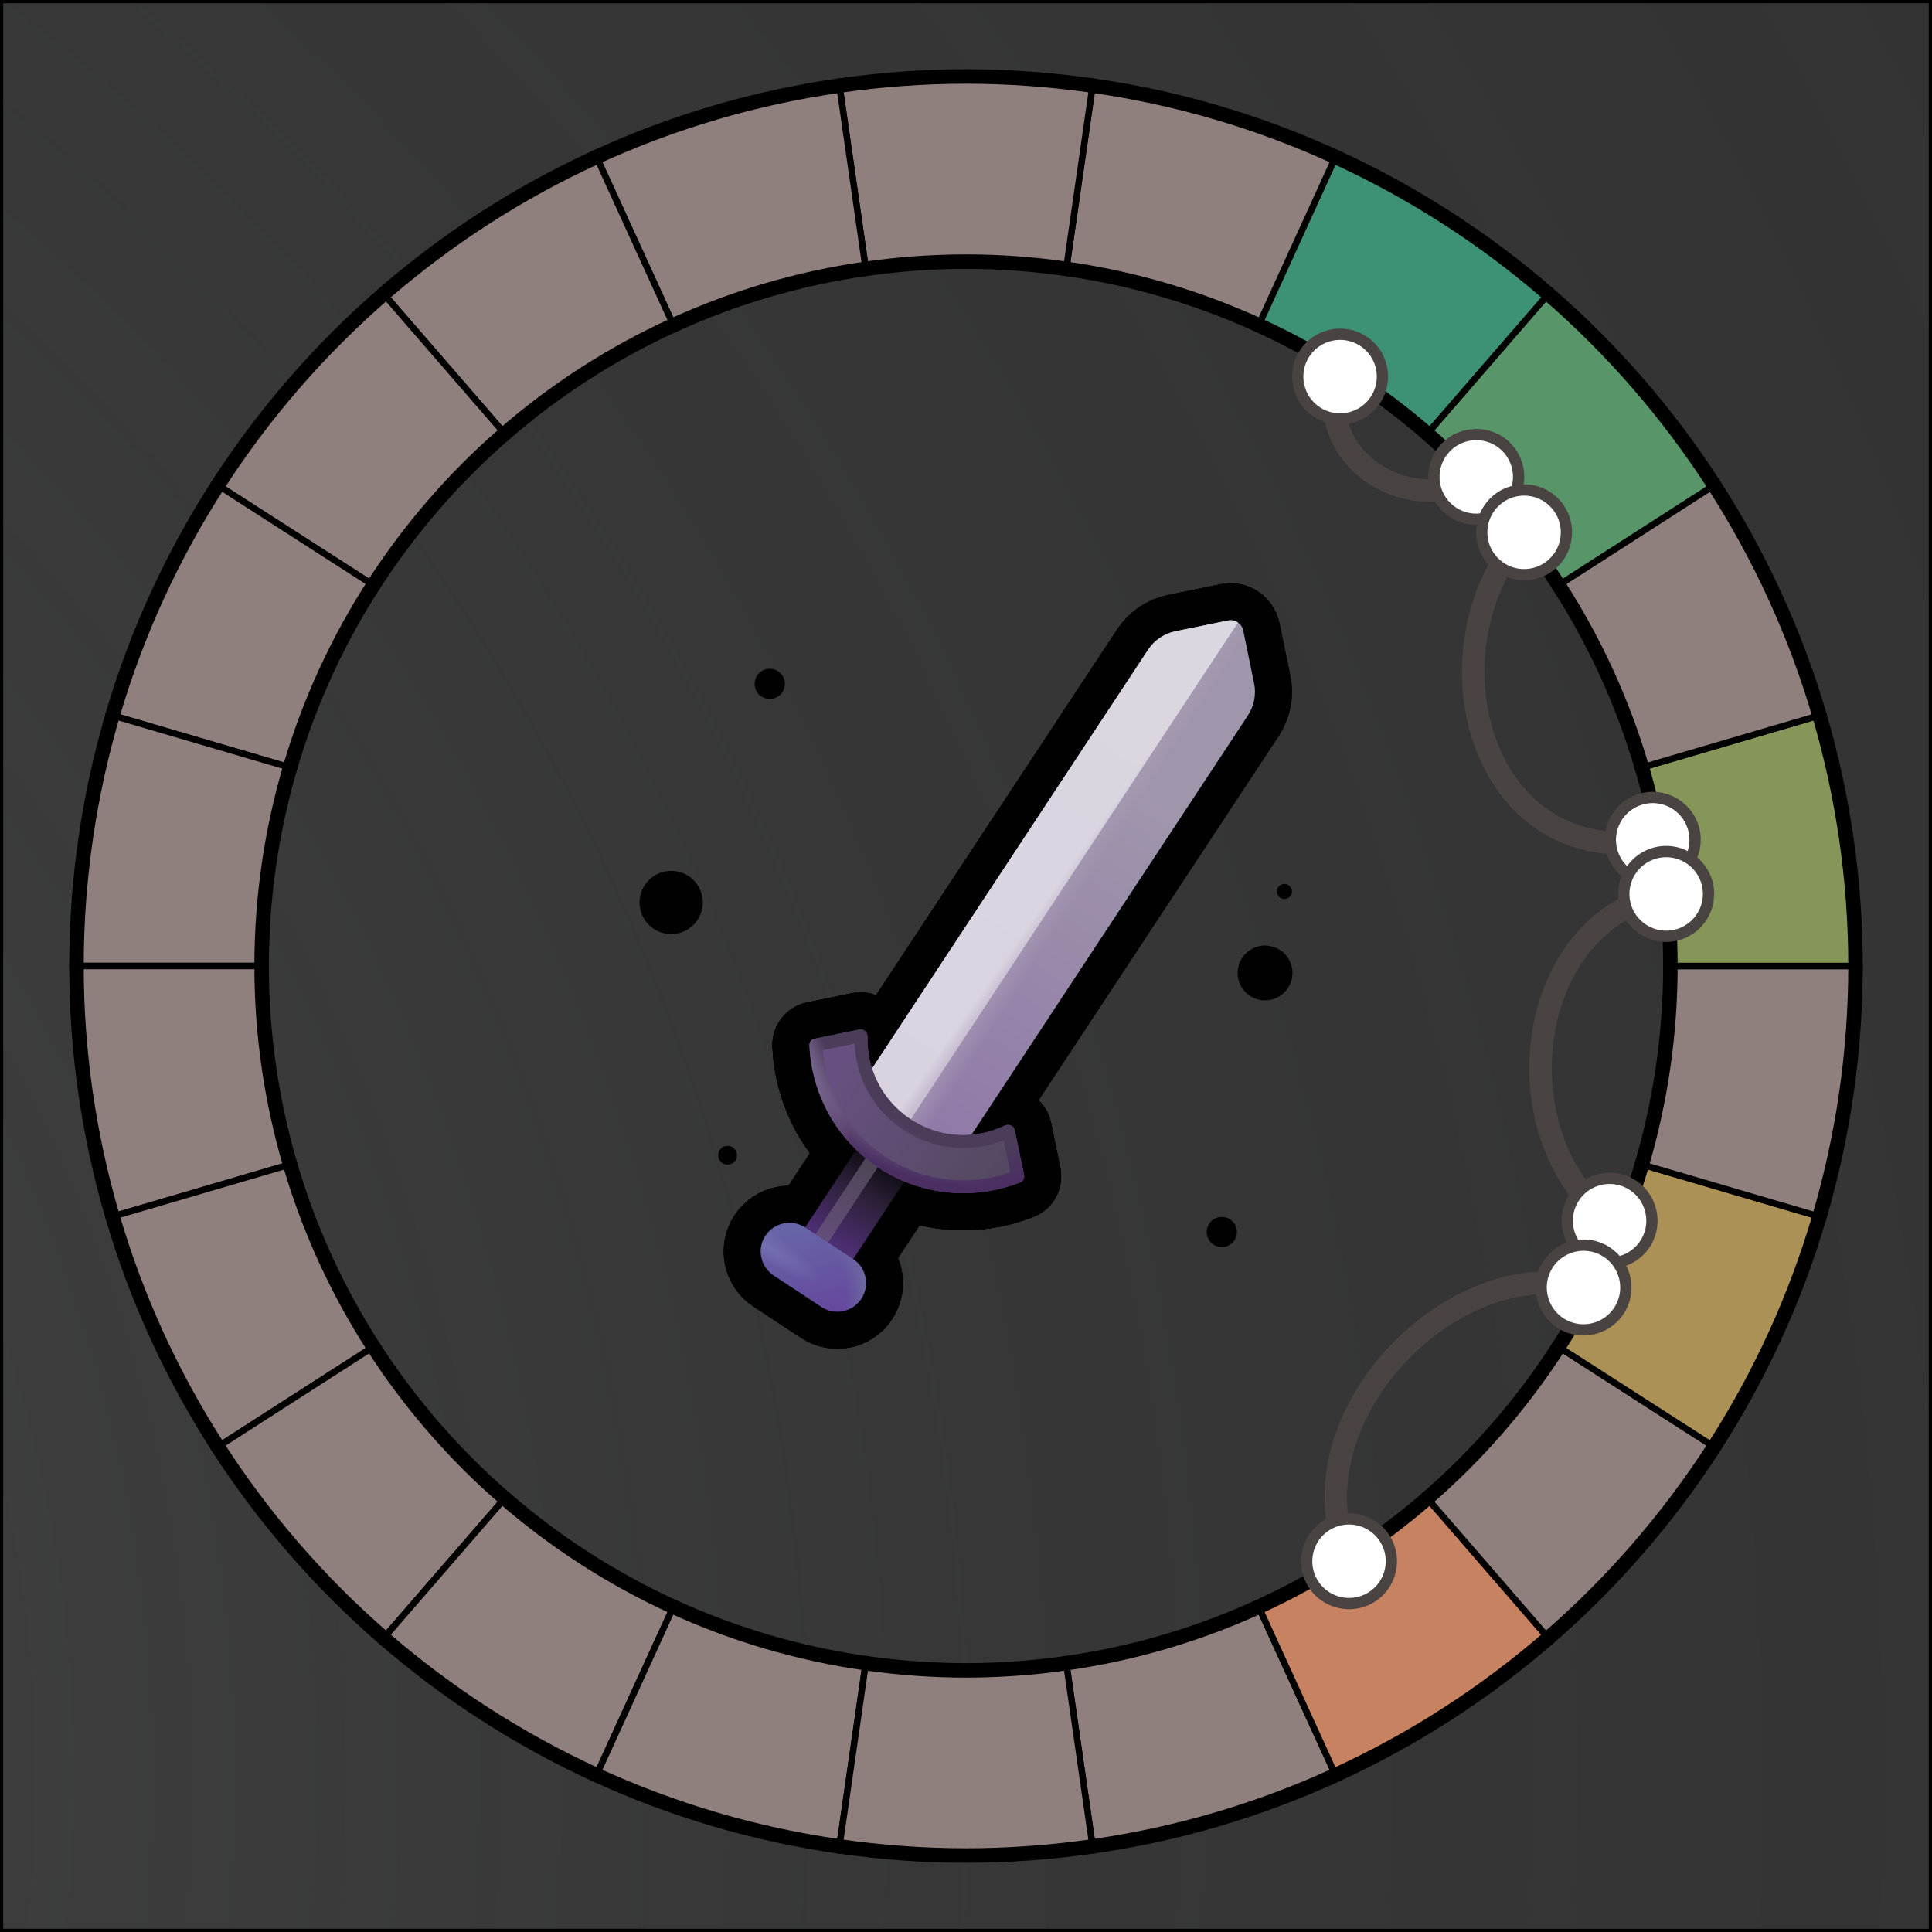 <?xml version="1.0" encoding="UTF-8"?>
<svg id="Layer_1" data-name="Layer 1" xmlns="http://www.w3.org/2000/svg" xmlns:xlink="http://www.w3.org/1999/xlink" viewBox="0 0 600 600">
  <rect x="0" y="0" width="600" height="600" fill="#333333" stroke="none"/>
  <defs>
    <radialGradient id="radial-gradient" cx="-415.74" cy="552.039" fx="-415.74" fy="552.039" r="1164.631" gradientUnits="userSpaceOnUse">
      <stop offset="0" stop-color="#606161" stop-opacity=".6"/>
      <stop offset=".248" stop-color="rgba(96, 97, 97, .512)" stop-opacity=".512"/>
      <stop offset=".643" stop-color="rgba(96, 97, 97, .273)" stop-opacity=".273"/>
      <stop offset="1" stop-color="#606161" stop-opacity="0"/>
    </radialGradient>
    <symbol id="shadow" viewBox="0 0 600 600">
      <g>
        <rect x=".5" y=".5" width="599" height="599" fill="url(#radial-gradient)" stroke-width="0"/>
        <path d="M599,1v598H1V1h598M600,0H0v600h600V0h0Z" fill="#000" stroke-width="0"/>
      </g>
    </symbol>
    <linearGradient id="linear-gradient" x1="8457.308" y1="2152.541" x2="8456.514" y2="2189.376" gradientTransform="translate(2439.506 8830.882) rotate(-90) scale(1 -1)" gradientUnits="userSpaceOnUse">
      <stop offset="0" stop-color="#010101"/>
      <stop offset=".471" stop-color="#2c2038"/>
      <stop offset="1" stop-color="#503078"/>
    </linearGradient>
    <linearGradient id="linear-gradient-2" x1="8458.196" y1="2152.533" x2="8458.196" y2="2195.568" gradientTransform="translate(2437.211 8830.722) rotate(-90) scale(1 -1)" gradientUnits="userSpaceOnUse">
      <stop offset="0" stop-color="#47444b"/>
      <stop offset="1" stop-color="#694f84"/>
    </linearGradient>
    <linearGradient id="linear-gradient-3" x1="1343.684" y1="-909.946" x2="1251.399" y2="-814.53" gradientTransform="translate(-782.025 1404.005) rotate(-11.608)" gradientUnits="userSpaceOnUse">
      <stop offset="0" stop-color="#a096ac"/>
      <stop offset="1" stop-color="#8f78a8"/>
    </linearGradient>
    <linearGradient id="linear-gradient-4" x1="1304.792" y1="-894.938" x2="1321.286" y2="-878.862" gradientTransform="translate(-782.025 1404.005) rotate(-11.608)" gradientUnits="userSpaceOnUse">
      <stop offset=".478" stop-color="#ac9fb7"/>
      <stop offset="1" stop-color="#ac9fb7" stop-opacity="0"/>
    </linearGradient>
    <linearGradient id="linear-gradient-5" x1="1216.762" y1="-795.101" x2="1216.762" y2="-766.405" gradientTransform="translate(-782.025 1404.005) rotate(-11.608)" gradientUnits="userSpaceOnUse">
      <stop offset="0" stop-color="#6765a8"/>
      <stop offset="1" stop-color="#66489d"/>
    </linearGradient>
    <radialGradient id="radial-gradient-2" cx="4182.525" cy="3455.218" fx="4182.525" fy="3455.218" r="6.681" gradientTransform="translate(-9148.469 -8544.369) rotate(33.392) scale(3.049 .663)" gradientUnits="userSpaceOnUse">
      <stop offset="0" stop-color="#746fb2"/>
      <stop offset="1" stop-color="#746fb2" stop-opacity="0"/>
    </radialGradient>
    <radialGradient id="radial-gradient-3" cx="4232.955" cy="-384.125" fx="4232.955" fy="-384.125" r="6.681" gradientTransform="translate(-16209.152 5002.619) rotate(-10.047) scale(4.017 4.324)" gradientUnits="userSpaceOnUse">
      <stop offset=".695" stop-color="#6d68a0" stop-opacity="0"/>
      <stop offset=".92" stop-color="#6d68a0"/>
    </radialGradient>
    <linearGradient id="linear-gradient-6" x1="1373.209" y1="-949.148" x2="1247.936" y2="-827.842" gradientTransform="translate(-782.025 1404.005) rotate(-11.608)" gradientUnits="userSpaceOnUse">
      <stop offset="0" stop-color="#dbd7e0"/>
      <stop offset="1" stop-color="#d9d3e0"/>
    </linearGradient>
    <linearGradient id="linear-gradient-7" x1="1318.532" y1="-881.226" x2="1315.974" y2="-883.941" gradientTransform="translate(-782.025 1404.005) rotate(-11.608)" gradientUnits="userSpaceOnUse">
      <stop offset="0" stop-color="#c8bfd2"/>
      <stop offset="1" stop-color="#c8bfd2" stop-opacity="0"/>
    </linearGradient>
    <linearGradient id="linear-gradient-8" x1="1285.019" y1="-824.513" x2="1269.882" y2="-823.469" gradientTransform="translate(-782.025 1404.005) rotate(-11.608)" gradientUnits="userSpaceOnUse">
      <stop offset=".255" stop-color="#42394a"/>
      <stop offset="1" stop-color="#42394a" stop-opacity="0"/>
    </linearGradient>
    <radialGradient id="radial-gradient-4" cx="6021.029" cy="-14.729" fx="6021.029" fy="-14.729" r="6.681" gradientTransform="translate(10025.089 -15229.46) rotate(122.562) scale(3.05 11.774)" gradientUnits="userSpaceOnUse">
      <stop offset=".508" stop-color="#4b3c5a"/>
      <stop offset=".819" stop-color="#4b3c5a" stop-opacity="0"/>
    </radialGradient>
    <radialGradient id="radial-gradient-5" cx="5671.232" cy="192.479" fx="5671.232" fy="192.479" r="6.681" gradientTransform="translate(11314.045 -21350.519) rotate(113.59) scale(4.283 7.418)" gradientUnits="userSpaceOnUse">
      <stop offset=".696" stop-color="#4b2f63" stop-opacity="0"/>
      <stop offset=".918" stop-color="#4b2f63"/>
    </radialGradient>
    <radialGradient id="radial-gradient-6" cx="5031.989" cy="2952.764" fx="5031.989" fy="2952.764" r="6.681" gradientTransform="translate(-7349.488 -28898.727) rotate(68.733) scale(5.96 1.192)" gradientUnits="userSpaceOnUse">
      <stop offset=".095" stop-color="#7a6991"/>
      <stop offset="1" stop-color="#7a6991" stop-opacity="0"/>
    </radialGradient>
    <linearGradient id="linear-gradient-9" x1="1234.907" y1="-838.72" x2="1278.126" y2="-795.5" gradientTransform="translate(-782.025 1404.005) rotate(-11.608)" gradientUnits="userSpaceOnUse">
      <stop offset="0" stop-color="#675080"/>
      <stop offset="1" stop-color="#544961"/>
    </linearGradient>
  </defs>
  <use width="600" height="600" transform="translate(-0 -0)" xlink:href="#shadow"/>
  <g id="pie_with_links_-3" data-name="pie (with links)">
    <g id="Pie">
      <g>
        <a xlink:href="https://www.notion.so/dmmnotes/paranoid-ae38b1e6af0c4dd08f61e0d8f6e9f05f?pvs=4">
          <path id="C8" d="M331.308,517.75l7.826,54.431c26.439-3.768,51.646-11.312,75.101-22.043l-22.833-49.997c-18.767,8.572-38.935,14.601-60.094,17.609Z" fill="none" stroke="#000" stroke-linecap="round" stroke-linejoin="round" stroke-width="7"/>
        </a>
        <a xlink:href="https://www.notion.so/dmmnotes/menacing-a5bd7149286344deba45ec15e759e579?pvs=4">
          <path id="C7" d="M391.403,500.14l22.833,49.997c23.99-10.976,46.116-25.287,65.804-42.362l-35.973-41.516c-15.753,13.659-33.459,25.104-52.664,33.881Z" fill="none" stroke="#000" stroke-linecap="round" stroke-linejoin="round" stroke-width="7"/>
        </a>
        <a xlink:href="https://www.notion.so/dmmnotes/seductively-obsessed-with-rescue-6fb5a68f6d334bc29ccccc16d8a4e56e?pvs=4">
          <path id="C6" d="M444.066,466.26l35.973,41.516c19.763-17.142,37.047-37.042,51.267-59.125l-46.224-29.705c-11.373,17.674-25.201,33.599-41.016,47.314Z" fill="none" stroke="#000" stroke-linecap="round" stroke-linejoin="round" stroke-width="7"/>
        </a>
        <a xlink:href="https://www.notion.so/dmmnotes/punitively-obsessed-with-revenge-33d2e77f37774316b42bccf4a60f9688?pvs=4">
          <path id="C5" d="M485.083,418.946l46.224,29.705c14.048-21.809,25.088-45.719,32.552-71.175l-52.755-15.49c-5.962,20.378-14.789,39.51-26.02,56.96Z" fill="none" stroke="#000" stroke-linecap="round" stroke-linejoin="round" stroke-width="7"/>
        </a>
        <a xlink:href="https://www.notion.so/dmmnotes/feigned-helpless-e79a94b0498c4e109a681b7f3dcdb088?pvs=4">
          <path id="C4" d="M520,300c0,21.538-3.142,42.322-8.897,61.985l52.755,15.49c7.208-24.583,11.142-50.563,11.142-77.475h-55Z" fill="none" stroke="#000" stroke-linecap="round" stroke-linejoin="round" stroke-width="7"/>
        </a>
        <a xlink:href="https://www.notion.so/dmmnotes/aggressive-2d8ccce383534b9dbfc7b4b10b8a5d5c?pvs=4">
          <path id="C3" d="M520,300h55c0-26.912-3.934-52.895-11.142-77.475l-52.755,15.49c5.755,19.664,8.897,40.45,8.897,61.985Z" fill="none" stroke="#000" stroke-linecap="round" stroke-linejoin="round" stroke-width="7"/>
        </a>
        <a xlink:href="https://www.notion.so/dmmnotes/disarming-086276e599884c86b9359acf831a8b20?pvs=4">
          <path id="C2" d="M511.103,238.015l52.755-15.49c-7.463-25.456-18.503-49.366-32.552-71.178l-46.224,29.708c11.231,17.451,20.056,36.585,26.02,56.96Z" fill="none" stroke="#000" stroke-linecap="round" stroke-linejoin="round" stroke-width="7"/>
        </a>
        <a xlink:href="https://www.notion.so/dmmnotes/threatening-348fe6a52f7a4fe69f768e98c6586932?pvs=4">
          <path id="C1" d="M485.083,181.054l46.224-29.708c-14.22-22.081-31.504-41.98-51.267-59.122l-35.973,41.519c15.815,13.712,29.643,29.638,41.016,47.311Z" fill="none" stroke="#000" stroke-linecap="round" stroke-linejoin="round" stroke-width="7"/>
        </a>
        <a xlink:href="https://www.notion.so/dmmnotes/complaining-acceptance-8b40401a720c493ba73f7cde1567cf3d?pvs=4">
          <path id="B5" d="M444.066,133.743l35.973-41.519c-19.688-17.075-41.814-31.389-65.804-42.362l-22.833,50c19.204,8.774,36.91,20.222,52.664,33.881Z" fill="none" stroke="#000" stroke-linecap="round" stroke-linejoin="round" stroke-width="7"/>
        </a>
        <a xlink:href="https://www.notion.so/dmmnotes/sentimental-bc554363322342b1b7ca4ccc02125049?pvs=4">
          <path id="B4" d="M391.403,99.862l22.833-50c-23.456-10.731-48.662-18.275-75.101-22.043l-7.826,54.433c21.159,3.008,41.328,9.034,60.094,17.609Z" fill="none" stroke="#000" stroke-linecap="round" stroke-linejoin="round" stroke-width="7"/>
        </a>
        <a xlink:href="https://www.notion.so/dmmnotes/comfortably-balanced-e76dc615a8b947aa915377cd02fcf716?pvs=4">
          <path id="B3" d="M300,80c10.635,0,21.079.798,31.308,2.253l7.826-54.433c-12.789-1.823-25.843-2.82-39.134-2.82-13.291,0-26.345.996-39.134,2.82l7.826,54.433c10.232-1.456,20.673-2.253,31.308-2.253Z" fill="none" stroke="#000" stroke-linecap="round" stroke-linejoin="round" stroke-width="7"/>
        </a>
        <a xlink:href="https://www.notion.so/dmmnotes/accepting-317d81273fff4cd9817cdf4a88efd378?pvs=4">
          <path id="B2" d="M268.692,82.253l-7.826-54.433c-26.439,3.768-51.643,11.312-75.099,22.043l22.833,50c18.767-8.575,38.935-14.601,60.092-17.609Z" fill="none" stroke="#000" stroke-linecap="round" stroke-linejoin="round" stroke-width="7"/>
        </a>
        <a xlink:href="https://www.notion.so/dmmnotes/distanced-from-past-2eabab7e9c77429f8e577f4e3e203653?pvs=4">
          <path id="B1" d="M208.6,99.862l-22.833-50c-23.993,10.973-46.116,25.287-65.804,42.362l35.973,41.516c15.753-13.659,33.462-25.104,52.664-33.878Z" fill="none" stroke="#000" stroke-linecap="round" stroke-linejoin="round" stroke-width="7"/>
        </a>
        <a xlink:href="https://www.notion.so/dmmnotes/idealising-a52277f51ed14a42aae78081bb34b8be?pvs=4">
          <path id="A1" d="M155.937,133.74l-35.973-41.516c-19.766,17.142-37.05,37.042-51.27,59.122l46.226,29.708c11.373-17.674,25.201-33.599,41.016-47.314Z" fill="none" stroke="#000" stroke-linecap="round" stroke-linejoin="round" stroke-width="7"/>
        </a>
        <a xlink:href="https://www.notion.so/dmmnotes/distancing-9ac690cdca654729a17a5a255944e2d1?pvs=4">
          <path id="A2" d="M114.92,181.054l-46.226-29.708c-14.045,21.812-25.088,45.721-32.552,71.178l52.755,15.49c5.965-20.375,14.792-39.51,26.023-56.96Z" fill="none" stroke="#000" stroke-linecap="round" stroke-linejoin="round" stroke-width="7"/>
        </a>
        <a xlink:href="https://www.notion.so/dmmnotes/compulsive-caregiving-9c380c0928294f41ae10764aa0dee886?pvs=4">
          <path id="A3" d="M88.897,238.015l-52.755-15.49c-7.205,24.581-11.142,50.563-11.142,77.475h55c0-21.535,3.142-42.322,8.897-61.985Z" fill="none" stroke="#000" stroke-linecap="round" stroke-linejoin="round" stroke-width="7"/>
        </a>
        <a xlink:href="https://www.notion.so/dmmnotes/compulsive-compliance-6d08b7ea9a424ce1a72b9184b7850414?pvs=4">
          <path id="A4" d="M80,300H25c0,26.912,3.937,52.895,11.142,77.475l52.755-15.49c-5.755-19.664-8.897-40.447-8.897-61.985Z" fill="none" stroke="#000" stroke-linecap="round" stroke-linejoin="round" stroke-width="7"/>
        </a>
        <a xlink:href="https://www.notion.so/dmmnotes/sexual-supplementation-8e85f49046ef412aa229745abf7d38d3?pvs=4">
          <path id="A5" d="M88.897,361.985l-52.755,15.49c7.463,25.456,18.506,49.366,32.552,71.175l46.224-29.705c-11.231-17.451-20.056-36.583-26.02-56.96Z" fill="none" stroke="#000" stroke-linecap="round" stroke-linejoin="round" stroke-width="7"/>
        </a>
        <a xlink:href="https://www.notion.so/dmmnotes/compulsive-isolated-self-reliance-b321873a73fa41aaaadd7192fde856a2?pvs=4">
          <path id="A6" d="M114.917,418.946l-46.224,29.705c14.22,22.083,31.504,41.983,51.27,59.125l35.973-41.516c-15.815-13.712-29.643-29.638-41.019-47.314Z" fill="none" stroke="#000" stroke-linecap="round" stroke-linejoin="round" stroke-width="7"/>
        </a>
        <a xlink:href="https://www.notion.so/dmmnotes/delusional-idealization-743e2420b9994a48a7cab68190432e8a?pvs=4">
          <path id="A7" d="M155.937,466.26l-35.973,41.516c19.688,17.075,41.811,31.386,65.804,42.362l22.833-49.997c-19.202-8.774-36.91-20.222-52.664-33.881Z" fill="none" stroke="#000" stroke-linecap="round" stroke-linejoin="round" stroke-width="7"/>
        </a>
        <a xlink:href="https://www.notion.so/dmmnotes/externally-assembled-self-994ecb0895b844409b931d74a045c162?pvs=4">
          <path id="A8" d="M208.6,500.14l-22.833,49.997c23.456,10.731,48.659,18.275,75.099,22.043l7.826-54.431c-21.157-3.008-41.325-9.034-60.092-17.609Z" fill="none" stroke="#000" stroke-linecap="round" stroke-linejoin="round" stroke-width="7"/>
        </a>
        <a xlink:href="https://www.notion.so/dmmnotes/psychopathy-0fe4a3222d9f4fd097ab4546c9776768?pvs=4">
          <path id="AC" d="M300,520c-10.635,0-21.076-.795-31.308-2.25l-7.826,54.431c12.789,1.823,25.843,2.82,39.134,2.82,13.291,0,26.345-.996,39.134-2.82l-7.826-54.431c-10.229,1.456-20.673,2.25-31.308,2.25Z" fill="none" stroke="#000" stroke-linecap="round" stroke-linejoin="round" stroke-width="7"/>
        </a>
      </g>
      <g>
        <a xlink:href="https://www.notion.so/dmmnotes/paranoid-ae38b1e6af0c4dd08f61e0d8f6e9f05f?pvs=4">
          <path id="C8-2" data-name="C8" d="M331.308,517.75l7.826,54.431c26.439-3.768,51.646-11.312,75.101-22.043l-22.833-49.997c-18.767,8.572-38.935,14.601-60.094,17.609Z" fill="#8f807d" stroke="#000" stroke-linecap="round" stroke-linejoin="round" stroke-width="2"/>
        </a>
        <a xlink:href="https://www.notion.so/dmmnotes/menacing-a5bd7149286344deba45ec15e759e579?pvs=4">
          <path id="C7-2" data-name="C7" d="M391.403,500.14l22.833,49.997c23.99-10.976,46.116-25.287,65.804-42.362l-35.973-41.516c-15.753,13.659-33.459,25.104-52.664,33.881Z" fill="#c78361" stroke="#000" stroke-linecap="round" stroke-linejoin="round" stroke-width="2"/>
        </a>
        <a xlink:href="https://www.notion.so/dmmnotes/seductively-obsessed-with-rescue-6fb5a68f6d334bc29ccccc16d8a4e56e?pvs=4">
          <path id="C6-2" data-name="C6" d="M444.066,466.26l35.973,41.516c19.763-17.142,37.047-37.042,51.267-59.125l-46.224-29.705c-11.373,17.674-25.201,33.599-41.016,47.314Z" fill="#8f807d" stroke="#000" stroke-linecap="round" stroke-linejoin="round" stroke-width="2"/>
        </a>
        <a xlink:href="https://www.notion.so/dmmnotes/punitively-obsessed-with-revenge-33d2e77f37774316b42bccf4a60f9688?pvs=4">
          <path id="C5-2" data-name="C5" d="M485.083,418.946l46.224,29.705c14.048-21.809,25.088-45.719,32.552-71.175l-52.755-15.49c-5.962,20.378-14.789,39.51-26.02,56.96Z" fill="#ac9156" stroke="#000" stroke-linecap="round" stroke-linejoin="round" stroke-width="2"/>
        </a>
        <a xlink:href="https://www.notion.so/dmmnotes/feigned-helpless-e79a94b0498c4e109a681b7f3dcdb088?pvs=4">
          <path id="C4-2" data-name="C4" d="M520,300c0,21.538-3.142,42.322-8.897,61.985l52.755,15.49c7.208-24.583,11.142-50.563,11.142-77.475h-55Z" fill="#8f807d" stroke="#000" stroke-linecap="round" stroke-linejoin="round" stroke-width="2"/>
        </a>
        <a xlink:href="https://www.notion.so/dmmnotes/aggressive-2d8ccce383534b9dbfc7b4b10b8a5d5c?pvs=4">
          <path id="C3-2" data-name="C3" d="M520,300h55c0-26.912-3.934-52.895-11.142-77.475l-52.755,15.49c5.755,19.664,8.897,40.45,8.897,61.985Z" fill="#859658" stroke="#000" stroke-linecap="round" stroke-linejoin="round" stroke-width="2"/>
        </a>
        <a xlink:href="https://www.notion.so/dmmnotes/disarming-086276e599884c86b9359acf831a8b20?pvs=4">
          <path id="C2-2" data-name="C2" d="M511.103,238.015l52.755-15.49c-7.463-25.456-18.503-49.366-32.552-71.178l-46.224,29.708c11.231,17.451,20.056,36.585,26.02,56.96Z" fill="#8f807d" stroke="#000" stroke-linecap="round" stroke-linejoin="round" stroke-width="2"/>
        </a>
        <a xlink:href="https://www.notion.so/dmmnotes/threatening-348fe6a52f7a4fe69f768e98c6586932?pvs=4">
          <path id="C1-2" data-name="C1" d="M485.083,181.054l46.224-29.708c-14.22-22.081-31.504-41.98-51.267-59.122l-35.973,41.519c15.815,13.712,29.643,29.638,41.016,47.311Z" fill="#589569" stroke="#000" stroke-linecap="round" stroke-linejoin="round" stroke-width="2"/>
        </a>
        <a xlink:href="https://www.notion.so/dmmnotes/complaining-acceptance-8b40401a720c493ba73f7cde1567cf3d?pvs=4">
          <path id="B5-2" data-name="B5" d="M444.066,133.743l35.973-41.519c-19.688-17.075-41.814-31.389-65.804-42.362l-22.833,50c19.204,8.774,36.91,20.222,52.664,33.881Z" fill="#3d9174" stroke="#000" stroke-linecap="round" stroke-linejoin="round" stroke-width="2"/>
        </a>
        <a xlink:href="https://www.notion.so/dmmnotes/sentimental-bc554363322342b1b7ca4ccc02125049?pvs=4">
          <path id="B4-2" data-name="B4" d="M391.403,99.862l22.833-50c-23.456-10.731-48.662-18.275-75.101-22.043l-7.826,54.433c21.159,3.008,41.328,9.034,60.094,17.609Z" fill="#8f807d" stroke="#000" stroke-linecap="round" stroke-linejoin="round" stroke-width="2"/>
        </a>
        <a xlink:href="https://www.notion.so/dmmnotes/comfortably-balanced-e76dc615a8b947aa915377cd02fcf716?pvs=4">
          <path id="B3-2" data-name="B3" d="M300,80c10.635,0,21.079.798,31.308,2.253l7.826-54.433c-12.789-1.823-25.843-2.82-39.134-2.82-13.291,0-26.345.996-39.134,2.82l7.826,54.433c10.232-1.456,20.673-2.253,31.308-2.253Z" fill="#8f807d" stroke="#000" stroke-linecap="round" stroke-linejoin="round" stroke-width="2"/>
        </a>
        <a xlink:href="https://www.notion.so/dmmnotes/accepting-317d81273fff4cd9817cdf4a88efd378?pvs=4">
          <path id="B2-2" data-name="B2" d="M268.692,82.253l-7.826-54.433c-26.439,3.768-51.643,11.312-75.099,22.043l22.833,50c18.767-8.575,38.935-14.601,60.092-17.609Z" fill="#8f807d" stroke="#000" stroke-linecap="round" stroke-linejoin="round" stroke-width="2"/>
        </a>
        <a xlink:href="https://www.notion.so/dmmnotes/distanced-from-past-2eabab7e9c77429f8e577f4e3e203653?pvs=4">
          <path id="B1-2" data-name="B1" d="M208.6,99.862l-22.833-50c-23.993,10.973-46.116,25.287-65.804,42.362l35.973,41.516c15.753-13.659,33.462-25.104,52.664-33.878Z" fill="#8f807d" stroke="#000" stroke-linecap="round" stroke-linejoin="round" stroke-width="2"/>
        </a>
        <a xlink:href="https://www.notion.so/dmmnotes/idealising-a52277f51ed14a42aae78081bb34b8be?pvs=4">
          <path id="A1-2" data-name="A1" d="M155.937,133.74l-35.973-41.516c-19.766,17.142-37.05,37.042-51.27,59.122l46.226,29.708c11.373-17.674,25.201-33.599,41.016-47.314Z" fill="#8f807d" stroke="#000" stroke-linecap="round" stroke-linejoin="round" stroke-width="2"/>
        </a>
        <a xlink:href="https://www.notion.so/dmmnotes/distancing-9ac690cdca654729a17a5a255944e2d1?pvs=4">
          <path id="A2-2" data-name="A2" d="M114.92,181.054l-46.226-29.708c-14.045,21.812-25.088,45.721-32.552,71.178l52.755,15.49c5.965-20.375,14.792-39.51,26.023-56.96Z" fill="#8f807d" stroke="#000" stroke-linecap="round" stroke-linejoin="round" stroke-width="2"/>
        </a>
        <a xlink:href="https://www.notion.so/dmmnotes/compulsive-caregiving-9c380c0928294f41ae10764aa0dee886?pvs=4">
          <path id="A3-2" data-name="A3" d="M88.897,238.015l-52.755-15.49c-7.205,24.581-11.142,50.563-11.142,77.475h55c0-21.535,3.142-42.322,8.897-61.985Z" fill="#8f807d" stroke="#000" stroke-linecap="round" stroke-linejoin="round" stroke-width="2"/>
        </a>
        <a xlink:href="https://www.notion.so/dmmnotes/compulsive-compliance-6d08b7ea9a424ce1a72b9184b7850414?pvs=4">
          <path id="A4-2" data-name="A4" d="M80,300H25c0,26.912,3.937,52.895,11.142,77.475l52.755-15.49c-5.755-19.664-8.897-40.447-8.897-61.985Z" fill="#8f807d" stroke="#000" stroke-linecap="round" stroke-linejoin="round" stroke-width="2"/>
        </a>
        <a xlink:href="https://www.notion.so/dmmnotes/sexual-supplementation-8e85f49046ef412aa229745abf7d38d3?pvs=4">
          <path id="A5-2" data-name="A5" d="M88.897,361.985l-52.755,15.49c7.463,25.456,18.506,49.366,32.552,71.175l46.224-29.705c-11.231-17.451-20.056-36.583-26.02-56.96Z" fill="#8f807d" stroke="#000" stroke-linecap="round" stroke-linejoin="round" stroke-width="2"/>
        </a>
        <a xlink:href="https://www.notion.so/dmmnotes/compulsive-isolated-self-reliance-b321873a73fa41aaaadd7192fde856a2?pvs=4">
          <path id="A6-2" data-name="A6" d="M114.917,418.946l-46.224,29.705c14.22,22.083,31.504,41.983,51.27,59.125l35.973-41.516c-15.815-13.712-29.643-29.638-41.019-47.314Z" fill="#8f807d" stroke="#000" stroke-linecap="round" stroke-linejoin="round" stroke-width="2"/>
        </a>
        <a xlink:href="https://www.notion.so/dmmnotes/delusional-idealization-743e2420b9994a48a7cab68190432e8a?pvs=4">
          <path id="A7-2" data-name="A7" d="M155.937,466.26l-35.973,41.516c19.688,17.075,41.811,31.386,65.804,42.362l22.833-49.997c-19.202-8.774-36.91-20.222-52.664-33.881Z" fill="#8f807d" stroke="#000" stroke-linecap="round" stroke-linejoin="round" stroke-width="2"/>
        </a>
        <a xlink:href="https://www.notion.so/dmmnotes/externally-assembled-self-994ecb0895b844409b931d74a045c162?pvs=4">
          <path id="A8-2" data-name="A8" d="M208.6,500.14l-22.833,49.997c23.456,10.731,48.659,18.275,75.099,22.043l7.826-54.431c-21.157-3.008-41.325-9.034-60.092-17.609Z" fill="#8f807d" stroke="#000" stroke-linecap="round" stroke-linejoin="round" stroke-width="2"/>
        </a>
        <a xlink:href="https://www.notion.so/dmmnotes/psychopathy-0fe4a3222d9f4fd097ab4546c9776768?pvs=4">
          <path id="AC-2" data-name="AC" d="M300,520c-10.635,0-21.076-.795-31.308-2.25l-7.826,54.431c12.789,1.823,25.843,2.82,39.134,2.82,13.291,0,26.345-.996,39.134-2.82l-7.826-54.431c-10.229,1.456-20.673,2.25-31.308,2.25Z" fill="#8f807d" stroke="#000" stroke-linecap="round" stroke-linejoin="round" stroke-width="2"/>
        </a>
      </g>
    </g>
  </g>
  <g>
    <g>
      <path d="M459.136,147.722c-21.375,14.099-52.698-6.501-42.694-31.461" fill="none" stroke="#494342" stroke-miterlimit="10" stroke-width="7"/>
      <g>
        <path d="M449.052,138.91c5.077-5.199,13.41-5.297,18.609-.22,5.199,5.077,5.297,13.41.22,18.609-5.077,5.199-13.41,5.297-18.609.22-5.199-5.077-5.297-13.41-.22-18.609Z" fill="#fff" stroke-width="0"/>
        <path d="M447.8,137.688c-5.743,5.881-5.631,15.34.25,21.083,5.881,5.743,15.34,5.631,21.083-.249,5.744-5.881,5.632-15.34-.249-21.083-5.881-5.743-15.34-5.632-21.083.25-5.743,5.881,5.744-5.881,0,0ZM466.629,156.076c-4.396,4.502-11.632,4.587-16.134.191-4.502-4.397-4.587-11.632-.191-16.134,4.397-4.502,11.632-4.587,16.134-.191,4.502,4.396,4.587,11.632.191,16.134-4.396,4.502,4.397-4.502,0,0Z" fill="#494342" stroke-width="0"/>
      </g>
      <g>
        <path d="M427.227,124.107c3.946-6.102,2.198-14.25-3.903-18.196-6.102-3.946-14.25-2.198-18.196,3.903-3.946,6.102-2.198,14.25,3.903,18.196s14.25,2.198,18.196-3.903Z" fill="#fff" stroke-width="0"/>
        <path d="M428.696,125.057c-4.464,6.902-13.713,8.886-20.616,4.422-6.902-4.464-8.887-13.713-4.423-20.616,4.464-6.903,13.713-8.887,20.616-4.423,6.902,4.464,8.887,13.713,4.422,20.616-4.464,6.902,4.464-6.903,0,0ZM406.597,110.765c-3.417,5.284-1.899,12.359,3.384,15.776,5.284,3.417,12.359,1.899,15.776-3.384,3.417-5.284,1.899-12.359-3.384-15.776-5.284-3.417-12.359-1.899-15.776,3.384-3.417,5.284,3.417-5.284,0,0Z" fill="#494342" stroke-width="0"/>
      </g>
    </g>
    <g>
      <path d="M514.017,260.738c-53.755,10.49-73.435-58.649-40.242-96.022" fill="none" stroke="#494342" stroke-miterlimit="10" stroke-width="7"/>
      <g>
        <circle cx="513.266" cy="260.817" r="13.159" transform="translate(240.492 767.829) rotate(-88.657)" fill="#fff" stroke-width="0"/>
        <path d="M509.079,246.508c-7.889,2.309-12.43,10.607-10.122,18.496,2.309,7.889,10.607,12.431,18.496,10.122,7.89-2.309,12.431-10.607,10.122-18.496-2.309-7.889-10.607-12.431-18.496-10.122-7.889,2.309,7.89-2.309,0,0ZM516.47,271.767c-6.039,1.767-12.387-1.707-14.154-7.746-1.767-6.039,1.707-12.387,7.746-14.154,6.039-1.767,12.387,1.707,14.154,7.746,1.767,6.039-1.707,12.387-7.746,14.154-6.039,1.767,6.039-1.767,0,0Z" fill="#494342" stroke-width="0"/>
      </g>
      <g>
        <path d="M482.189,175.038c5.367-4.899,5.746-13.224.847-18.591s-13.224-5.746-18.591-.847c-5.367,4.899-5.746,13.224-.847,18.591s13.224,5.746,18.591.847Z" fill="#fff" stroke-width="0"/>
        <path d="M483.369,176.331c-6.071,5.542-15.521,5.111-21.063-.96-5.542-6.071-5.111-15.521.96-21.063,6.071-5.542,15.521-5.111,21.063.96s5.111,15.521-.96,21.063c-6.071,5.542,6.071-5.542,0,0ZM465.626,156.893c-4.647,4.242-4.977,11.471-.735,16.118,4.242,4.647,11.471,4.977,16.118.735,4.648-4.242,4.977-11.471.735-16.118-4.242-4.647-11.471-4.977-16.118-.735-4.647,4.242,4.648-4.242,0,0Z" fill="#494342" stroke-width="0"/>
      </g>
    </g>
    <g>
      <path d="M500.45,379.576c-35.661-27.062-26.768-94.7,17.717-102.131" fill="none" stroke="#494342" stroke-miterlimit="10" stroke-width="7"/>
      <g>
        <path d="M506.407,367.675c6.306,3.61,8.493,11.652,4.883,17.958-3.61,6.306-11.651,8.493-17.958,4.883-6.306-3.61-8.493-11.651-4.883-17.958,3.61-6.307,11.651-8.493,17.958-4.883Z" fill="#fff" stroke-width="0"/>
        <path d="M507.277,366.156c-7.134-4.084-16.262-1.602-20.346,5.532-4.084,7.134-1.602,16.262,5.532,20.346,7.134,4.084,16.262,1.602,20.346-5.532,4.084-7.134,1.602-16.262-5.532-20.346-7.134-4.084,7.134,4.084,0,0ZM494.202,388.997c-5.461-3.126-7.359-10.109-4.233-15.57,3.126-5.461,10.109-7.36,15.57-4.234,5.461,3.126,7.36,10.109,4.234,15.57-3.126,5.461-10.109,7.36-15.57,4.234-5.461-3.126,5.461,3.126,0,0Z" fill="#494342" stroke-width="0"/>
      </g>
      <g>
        <path d="M517.903,290.772c7.262-.255,12.944-6.351,12.689-13.613-.255-7.262-6.351-12.944-13.613-12.689-7.262.255-12.944,6.351-12.689,13.613s6.351,12.944,13.613,12.689Z" fill="#fff" stroke-width="0"/>
        <path d="M517.964,292.521c-8.215.289-15.135-6.161-15.423-14.377-.289-8.215,6.161-15.135,14.377-15.423,8.215-.288,15.135,6.162,15.423,14.377.289,8.215-6.161,15.135-14.377,15.423-8.215.289,8.215-.289,0,0ZM517.04,266.219c-6.288.221-11.222,5.514-11.002,11.803s5.514,11.223,11.802,11.002c6.289-.221,11.223-5.514,11.002-11.803-.221-6.289-5.514-11.223-11.803-11.002-6.288.221,6.289-.221,0,0Z" fill="#494342" stroke-width="0"/>
      </g>
    </g>
    <g>
      <path d="M419.245,485.541c-19.985-44.251,31.996-97.317,73.258-85.493" fill="none" stroke="#494342" stroke-miterlimit="10" stroke-width="7"/>
      <g>
        <path d="M430.18,477.986c3.791,6.199,1.838,14.301-4.361,18.092-6.199,3.791-14.301,1.838-18.092-4.361-3.791-6.199-1.838-14.301,4.361-18.092s14.301-1.838,18.092,4.361Z" fill="#fff" stroke-width="0"/>
        <path d="M431.673,477.073c-4.288-7.013-13.485-9.23-20.497-4.941-7.013,4.289-9.23,13.485-4.941,20.498,4.289,7.013,13.485,9.23,20.498,4.941,7.013-4.288,9.23-13.485,4.941-20.498-4.288-7.013,4.289,7.013,0,0ZM409.22,490.804c-3.283-5.368-1.587-12.403,3.781-15.686,5.368-3.283,12.403-1.587,15.686,3.781,3.283,5.368,1.587,12.403-3.781,15.686-5.368,3.283-12.403,1.587-15.686-3.781-3.283-5.368,3.283,5.369,0,0Z" fill="#494342" stroke-width="0"/>
      </g>
      <g>
        <path d="M486.198,411.77c6.583,3.077,14.417.234,17.493-6.349,3.077-6.583.234-14.416-6.349-17.493-6.583-3.077-14.416-.234-17.493,6.349-3.077,6.583-.234,14.416,6.349,17.493Z" fill="#fff" stroke-width="0"/>
        <path d="M485.457,413.355c-7.447-3.481-10.674-12.373-7.194-19.82s12.373-10.674,19.819-7.194c7.447,3.481,10.675,12.373,7.194,19.82s-12.373,10.674-19.82,7.194c-7.447-3.481,7.447,3.481,0,0ZM496.601,389.513c-5.701-2.664-12.502-.195-15.167,5.505-2.664,5.7-.196,12.502,5.505,15.167,5.701,2.664,12.503.196,15.167-5.505,2.664-5.7.196-12.502-5.505-15.167-5.701-2.664,5.701,2.664,0,0Z" fill="#494342" stroke-width="0"/>
      </g>
    </g>
  </g>
  <g id="pie_with_links_-5" data-name="pie (with links)">
    <g id="pie_with_links_-6" data-name="pie (with links)">
      <g id="_invulnerable_affects" data-name="_invulnerable affects">
        <a xlink:href="https://www.notion.so/dmmnotes/invulnerable-affects-ca8389f84b7649c4b34eb0026e4ebdbc?pvs=4">
          <g>
            <g>
              <rect x="243.938" y="365.096" width="43.036" height="17.885" transform="translate(-192.935 389.813) rotate(-56.608)" fill="none" stroke="#010101" stroke-linecap="round" stroke-linejoin="round" stroke-width="23"/>
              <rect x="241.642" y="370.164" width="43.036" height="4.724" transform="translate(-192.705 387.216) rotate(-56.608)" fill="none" stroke="#010101" stroke-linecap="round" stroke-linejoin="round" stroke-width="23"/>
              <g>
                <path d="M387.533,222.21c1.952-2.961,2.646-6.575,1.932-10.048l-3.362-16.332c-.447-2.167-2.564-3.563-4.732-3.119l-16.335,3.348c-3.474.712-6.522,2.776-8.473,5.736l-94.456,143.29,30.97,20.415,94.455-143.29Z" fill="none" stroke="#010101" stroke-linecap="round" stroke-linejoin="round" stroke-width="23"/>
                <path d="M387.533,222.21c1.952-2.961,2.646-6.575,1.932-10.048l-3.362-16.332c-.447-2.167-2.564-3.563-4.732-3.119l-16.335,3.348c-3.474.712-6.522,2.776-8.473,5.736l-94.456,143.29,30.97,20.415,94.455-143.29Z" fill="none" stroke="#010101" stroke-linecap="round" stroke-linejoin="round" stroke-width="23"/>
              </g>
              <g>
                <path d="M267.457,403.362c2.709-4.11,1.574-9.638-2.536-12.348l-14.854-9.792c-4.11-2.709-9.638-1.574-12.348,2.536-2.709,4.11-1.574,9.638,2.536,12.348l14.854,9.792c4.11,2.709,9.638,1.574,12.348-2.536Z" fill="none" stroke="#010101" stroke-linecap="round" stroke-linejoin="round" stroke-width="23"/>
                <path d="M267.457,403.362c2.709-4.11,1.574-9.638-2.536-12.348l-14.854-9.792c-4.11-2.709-9.638-1.574-12.348,2.536-2.709,4.11-1.574,9.638,2.536,12.348l14.854,9.792c4.11,2.709,9.638,1.574,12.348-2.536Z" fill="none" stroke="#010101" stroke-linecap="round" stroke-linejoin="round" stroke-width="23"/>
              </g>
              <path d="M267.457,403.362c2.709-4.11,1.574-9.638-2.536-12.348l-14.854-9.792c-4.11-2.709-9.638-1.574-12.348,2.536-2.709,4.11-1.574,9.638,2.536,12.348l14.854,9.792c4.11,2.709,9.638,1.574,12.348-2.536Z" fill="none" stroke="#010101" stroke-linecap="round" stroke-linejoin="round" stroke-width="23"/>
              <g>
                <path d="M384.458,193.343c-.868-.601-1.971-.861-3.088-.632l-16.334,3.348c-3.474.712-6.522,2.776-8.474,5.736l-94.456,143.29,15.562,10.259,106.79-162.001Z" fill="none" stroke="#010101" stroke-linecap="round" stroke-linejoin="round" stroke-width="23"/>
                <path d="M384.458,193.343c-.868-.601-1.971-.861-3.088-.632l-16.334,3.348c-3.474.712-6.522,2.776-8.474,5.736l-94.456,143.29,15.562,10.259,106.79-162.001Z" fill="none" stroke="#010101" stroke-linecap="round" stroke-linejoin="round" stroke-width="23"/>
              </g>
              <path d="M318.009,364.954c.19.927-.292,1.866-1.172,2.215-2.567,1.018-5.259,1.827-8.058,2.402-25.86,5.312-51.13-11.346-56.442-37.207-.537-2.615-.85-5.223-.951-7.806-.037-.954.637-1.78,1.573-1.972l13.92-2.859c1.341-.275,2.56.847,2.524,2.216-.058,2.234.136,4.509.604,6.792,3.307,16.102,19.041,26.473,35.142,23.166,2.451-.503,4.768-1.295,6.926-2.331,1.248-.599,2.789.074,3.067,1.431l2.866,13.954 0.0 0Z" fill="none" stroke="#010101" stroke-linecap="round" stroke-linejoin="round" stroke-width="23"/>
              <path d="M318.009,364.954c.19.927-.292,1.866-1.172,2.215-2.567,1.018-5.259,1.827-8.058,2.402-25.86,5.312-51.13-11.346-56.442-37.207-.537-2.615-.85-5.223-.951-7.806-.037-.954.637-1.78,1.573-1.972l13.92-2.859c1.341-.275,2.56.847,2.524,2.216-.058,2.234.136,4.509.604,6.792,3.307,16.102,19.041,26.473,35.142,23.166,2.451-.503,4.768-1.295,6.926-2.331,1.248-.599,2.789.074,3.067,1.431l2.866,13.954 0.0 0Z" fill="none" stroke="#010101" stroke-linecap="round" stroke-linejoin="round" stroke-width="23"/>
              <path d="M318.009,364.954c.19.927-.292,1.866-1.172,2.215-2.567,1.018-5.259,1.827-8.058,2.402-25.86,5.312-51.13-11.346-56.442-37.207-.537-2.615-.85-5.223-.951-7.806-.037-.954.637-1.78,1.573-1.972l13.92-2.859c1.341-.275,2.56.847,2.524,2.216-.058,2.234.136,4.509.604,6.792,3.307,16.102,19.041,26.473,35.142,23.166,2.451-.503,4.768-1.295,6.926-2.331,1.248-.599,2.789.074,3.067,1.431l2.866,13.954 0.0 0Z" fill="none" stroke="#010101" stroke-linecap="round" stroke-linejoin="round" stroke-width="23"/>
              <path d="M318.009,364.954c.19.927-.292,1.866-1.172,2.215-2.567,1.018-5.259,1.827-8.058,2.402-25.86,5.312-51.13-11.346-56.442-37.207-.537-2.615-.85-5.223-.951-7.806-.037-.954.637-1.78,1.573-1.972l13.92-2.859c1.341-.275,2.56.847,2.524,2.216-.058,2.234.136,4.509.604,6.792,3.307,16.102,19.041,26.473,35.142,23.166,2.451-.503,4.768-1.295,6.926-2.331,1.248-.599,2.789.074,3.067,1.431l2.866,13.954 0.0 0Z" fill="none" stroke="#010101" stroke-linecap="round" stroke-linejoin="round" stroke-width="23"/>
              <path d="M318.009,364.954c.19.927-.292,1.866-1.172,2.215-2.567,1.018-5.259,1.827-8.058,2.402-25.86,5.312-51.13-11.346-56.442-37.207-.537-2.615-.85-5.223-.951-7.806-.037-.954.637-1.78,1.573-1.972l13.92-2.859c1.341-.275,2.56.847,2.524,2.216-.058,2.234.136,4.509.604,6.792,3.307,16.102,19.041,26.473,35.142,23.166,2.451-.503,4.768-1.295,6.926-2.331,1.248-.599,2.789.074,3.067,1.431l2.866,13.954 0.0 0Z" fill="none" stroke="#010101" stroke-linecap="round" stroke-linejoin="round" stroke-width="23"/>
              <path d="M307.973,365.644c1.982-.407,3.904-.942,5.758-1.593l-2.041-9.937c-1.828.728-3.744,1.305-5.733,1.714-18.271,3.753-36.123-8.016-39.876-26.286-.373-1.814-.592-3.625-.667-5.421l-9.917,2.037c.142,1.791.396,3.593.768,5.401,4.867,23.692,28.018,38.953,51.71,34.086h0Z" fill="none" stroke="#010101" stroke-linecap="round" stroke-linejoin="round" stroke-width="23"/>
            </g>
            <g>
              <rect x="243.938" y="365.096" width="43.036" height="17.885" transform="translate(-192.935 389.813) rotate(-56.608)" fill="url(#linear-gradient)" stroke-width="0"/>
              <rect x="241.642" y="370.164" width="43.036" height="4.724" transform="translate(-192.705 387.216) rotate(-56.608)" fill="url(#linear-gradient-2)" stroke-width="0"/>
              <g>
                <path d="M387.533,222.21c1.952-2.961,2.646-6.575,1.932-10.048l-3.362-16.332c-.447-2.167-2.564-3.563-4.732-3.119l-16.335,3.348c-3.474.712-6.522,2.776-8.473,5.736l-94.456,143.29,30.97,20.415,94.455-143.29Z" fill="url(#linear-gradient-3)" stroke-width="0"/>
                <path d="M387.533,222.21c1.952-2.961,2.646-6.575,1.932-10.048l-3.362-16.332c-.447-2.167-2.564-3.563-4.732-3.119l-16.335,3.348c-3.474.712-6.522,2.776-8.473,5.736l-94.456,143.29,30.97,20.415,94.455-143.29Z" fill="url(#linear-gradient-4)" stroke-width="0"/>
              </g>
              <g>
                <path d="M267.457,403.362c2.709-4.11,1.574-9.638-2.536-12.348l-14.854-9.792c-4.11-2.709-9.638-1.574-12.348,2.536-2.709,4.11-1.574,9.638,2.536,12.348l14.854,9.792c4.11,2.709,9.638,1.574,12.348-2.536Z" fill="url(#linear-gradient-5)" stroke-width="0"/>
                <path d="M267.457,403.362c2.709-4.11,1.574-9.638-2.536-12.348l-14.854-9.792c-4.11-2.709-9.638-1.574-12.348,2.536-2.709,4.11-1.574,9.638,2.536,12.348l14.854,9.792c4.11,2.709,9.638,1.574,12.348-2.536Z" fill="url(#radial-gradient-2)" stroke-width="0"/>
              </g>
              <path d="M267.457,403.362c2.709-4.11,1.574-9.638-2.536-12.348l-14.854-9.792c-4.11-2.709-9.638-1.574-12.348,2.536-2.709,4.11-1.574,9.638,2.536,12.348l14.854,9.792c4.11,2.709,9.638,1.574,12.348-2.536Z" fill="url(#radial-gradient-3)" stroke-width="0"/>
              <g>
                <path d="M384.458,193.343c-.868-.601-1.971-.861-3.088-.632l-16.334,3.348c-3.474.712-6.522,2.776-8.474,5.736l-94.456,143.29,15.562,10.259,106.79-162.001Z" fill="url(#linear-gradient-6)" stroke-width="0"/>
                <path d="M384.458,193.343c-.868-.601-1.971-.861-3.088-.632l-16.334,3.348c-3.474.712-6.522,2.776-8.474,5.736l-94.456,143.29,15.562,10.259,106.79-162.001Z" fill="url(#linear-gradient-7)" stroke-width="0"/>
              </g>
              <path d="M318.009,364.954c.19.927-.292,1.866-1.172,2.215-2.567,1.018-5.259,1.827-8.058,2.402-25.86,5.312-51.13-11.346-56.442-37.207-.537-2.615-.85-5.223-.951-7.806-.037-.954.637-1.78,1.573-1.972l13.92-2.859c1.341-.275,2.56.847,2.524,2.216-.058,2.234.136,4.509.604,6.792,3.307,16.102,19.041,26.473,35.142,23.166,2.451-.503,4.768-1.295,6.926-2.331,1.248-.599,2.789.074,3.067,1.431l2.866,13.954 0.0 0Z" fill="#634d77" stroke-width="0"/>
              <path d="M318.009,364.954c.19.927-.292,1.866-1.172,2.215-2.567,1.018-5.259,1.827-8.058,2.402-25.86,5.312-51.13-11.346-56.442-37.207-.537-2.615-.85-5.223-.951-7.806-.037-.954.637-1.78,1.573-1.972l13.92-2.859c1.341-.275,2.56.847,2.524,2.216-.058,2.234.136,4.509.604,6.792,3.307,16.102,19.041,26.473,35.142,23.166,2.451-.503,4.768-1.295,6.926-2.331,1.248-.599,2.789.074,3.067,1.431l2.866,13.954 0.0 0Z" fill="url(#linear-gradient-8)" stroke-width="0"/>
              <path d="M318.009,364.954c.19.927-.292,1.866-1.172,2.215-2.567,1.018-5.259,1.827-8.058,2.402-25.86,5.312-51.13-11.346-56.442-37.207-.537-2.615-.85-5.223-.951-7.806-.037-.954.637-1.78,1.573-1.972l13.92-2.859c1.341-.275,2.56.847,2.524,2.216-.058,2.234.136,4.509.604,6.792,3.307,16.102,19.041,26.473,35.142,23.166,2.451-.503,4.768-1.295,6.926-2.331,1.248-.599,2.789.074,3.067,1.431l2.866,13.954 0.0 0Z" fill="url(#radial-gradient-4)" stroke-width="0"/>
              <path d="M318.009,364.954c.19.927-.292,1.866-1.172,2.215-2.567,1.018-5.259,1.827-8.058,2.402-25.86,5.312-51.13-11.346-56.442-37.207-.537-2.615-.85-5.223-.951-7.806-.037-.954.637-1.78,1.573-1.972l13.92-2.859c1.341-.275,2.56.847,2.524,2.216-.058,2.234.136,4.509.604,6.792,3.307,16.102,19.041,26.473,35.142,23.166,2.451-.503,4.768-1.295,6.926-2.331,1.248-.599,2.789.074,3.067,1.431l2.866,13.954 0.0 0Z" fill="url(#radial-gradient-5)" stroke-width="0"/>
              <path d="M318.009,364.954c.19.927-.292,1.866-1.172,2.215-2.567,1.018-5.259,1.827-8.058,2.402-25.86,5.312-51.13-11.346-56.442-37.207-.537-2.615-.85-5.223-.951-7.806-.037-.954.637-1.78,1.573-1.972l13.92-2.859c1.341-.275,2.56.847,2.524,2.216-.058,2.234.136,4.509.604,6.792,3.307,16.102,19.041,26.473,35.142,23.166,2.451-.503,4.768-1.295,6.926-2.331,1.248-.599,2.789.074,3.067,1.431l2.866,13.954 0.0 0Z" fill="url(#radial-gradient-6)" stroke-width="0"/>
              <path d="M307.973,365.644c1.982-.407,3.904-.942,5.758-1.593l-2.041-9.937c-1.828.728-3.744,1.305-5.733,1.714-18.271,3.753-36.123-8.016-39.876-26.286-.373-1.814-.592-3.625-.667-5.421l-9.917,2.037c.142,1.791.396,3.593.768,5.401,4.867,23.692,28.018,38.953,51.71,34.086h0Z" fill="url(#linear-gradient-9)" stroke-width="0"/>
            </g>
          </g>
        </a>
        <circle cx="392.866" cy="302.157" r="8.515" fill="#010101" stroke-width="0"/>
        <circle cx="225.956" cy="358.772" r="2.929" fill="#010101" stroke-width="0"/>
        <circle cx="208.438" cy="280.27" r="9.819" fill="#010101" stroke-width="0"/>
        <circle cx="379.449" cy="382.618" r="4.69" fill="#010101" stroke-width="0"/>
        <circle cx="239.055" cy="212.388" r="4.69" fill="#010101" stroke-width="0"/>
        <circle cx="398.872" cy="276.854" r="2.345" fill="#010101" stroke-width="0"/>
      </g>
    </g>
  </g>
</svg>